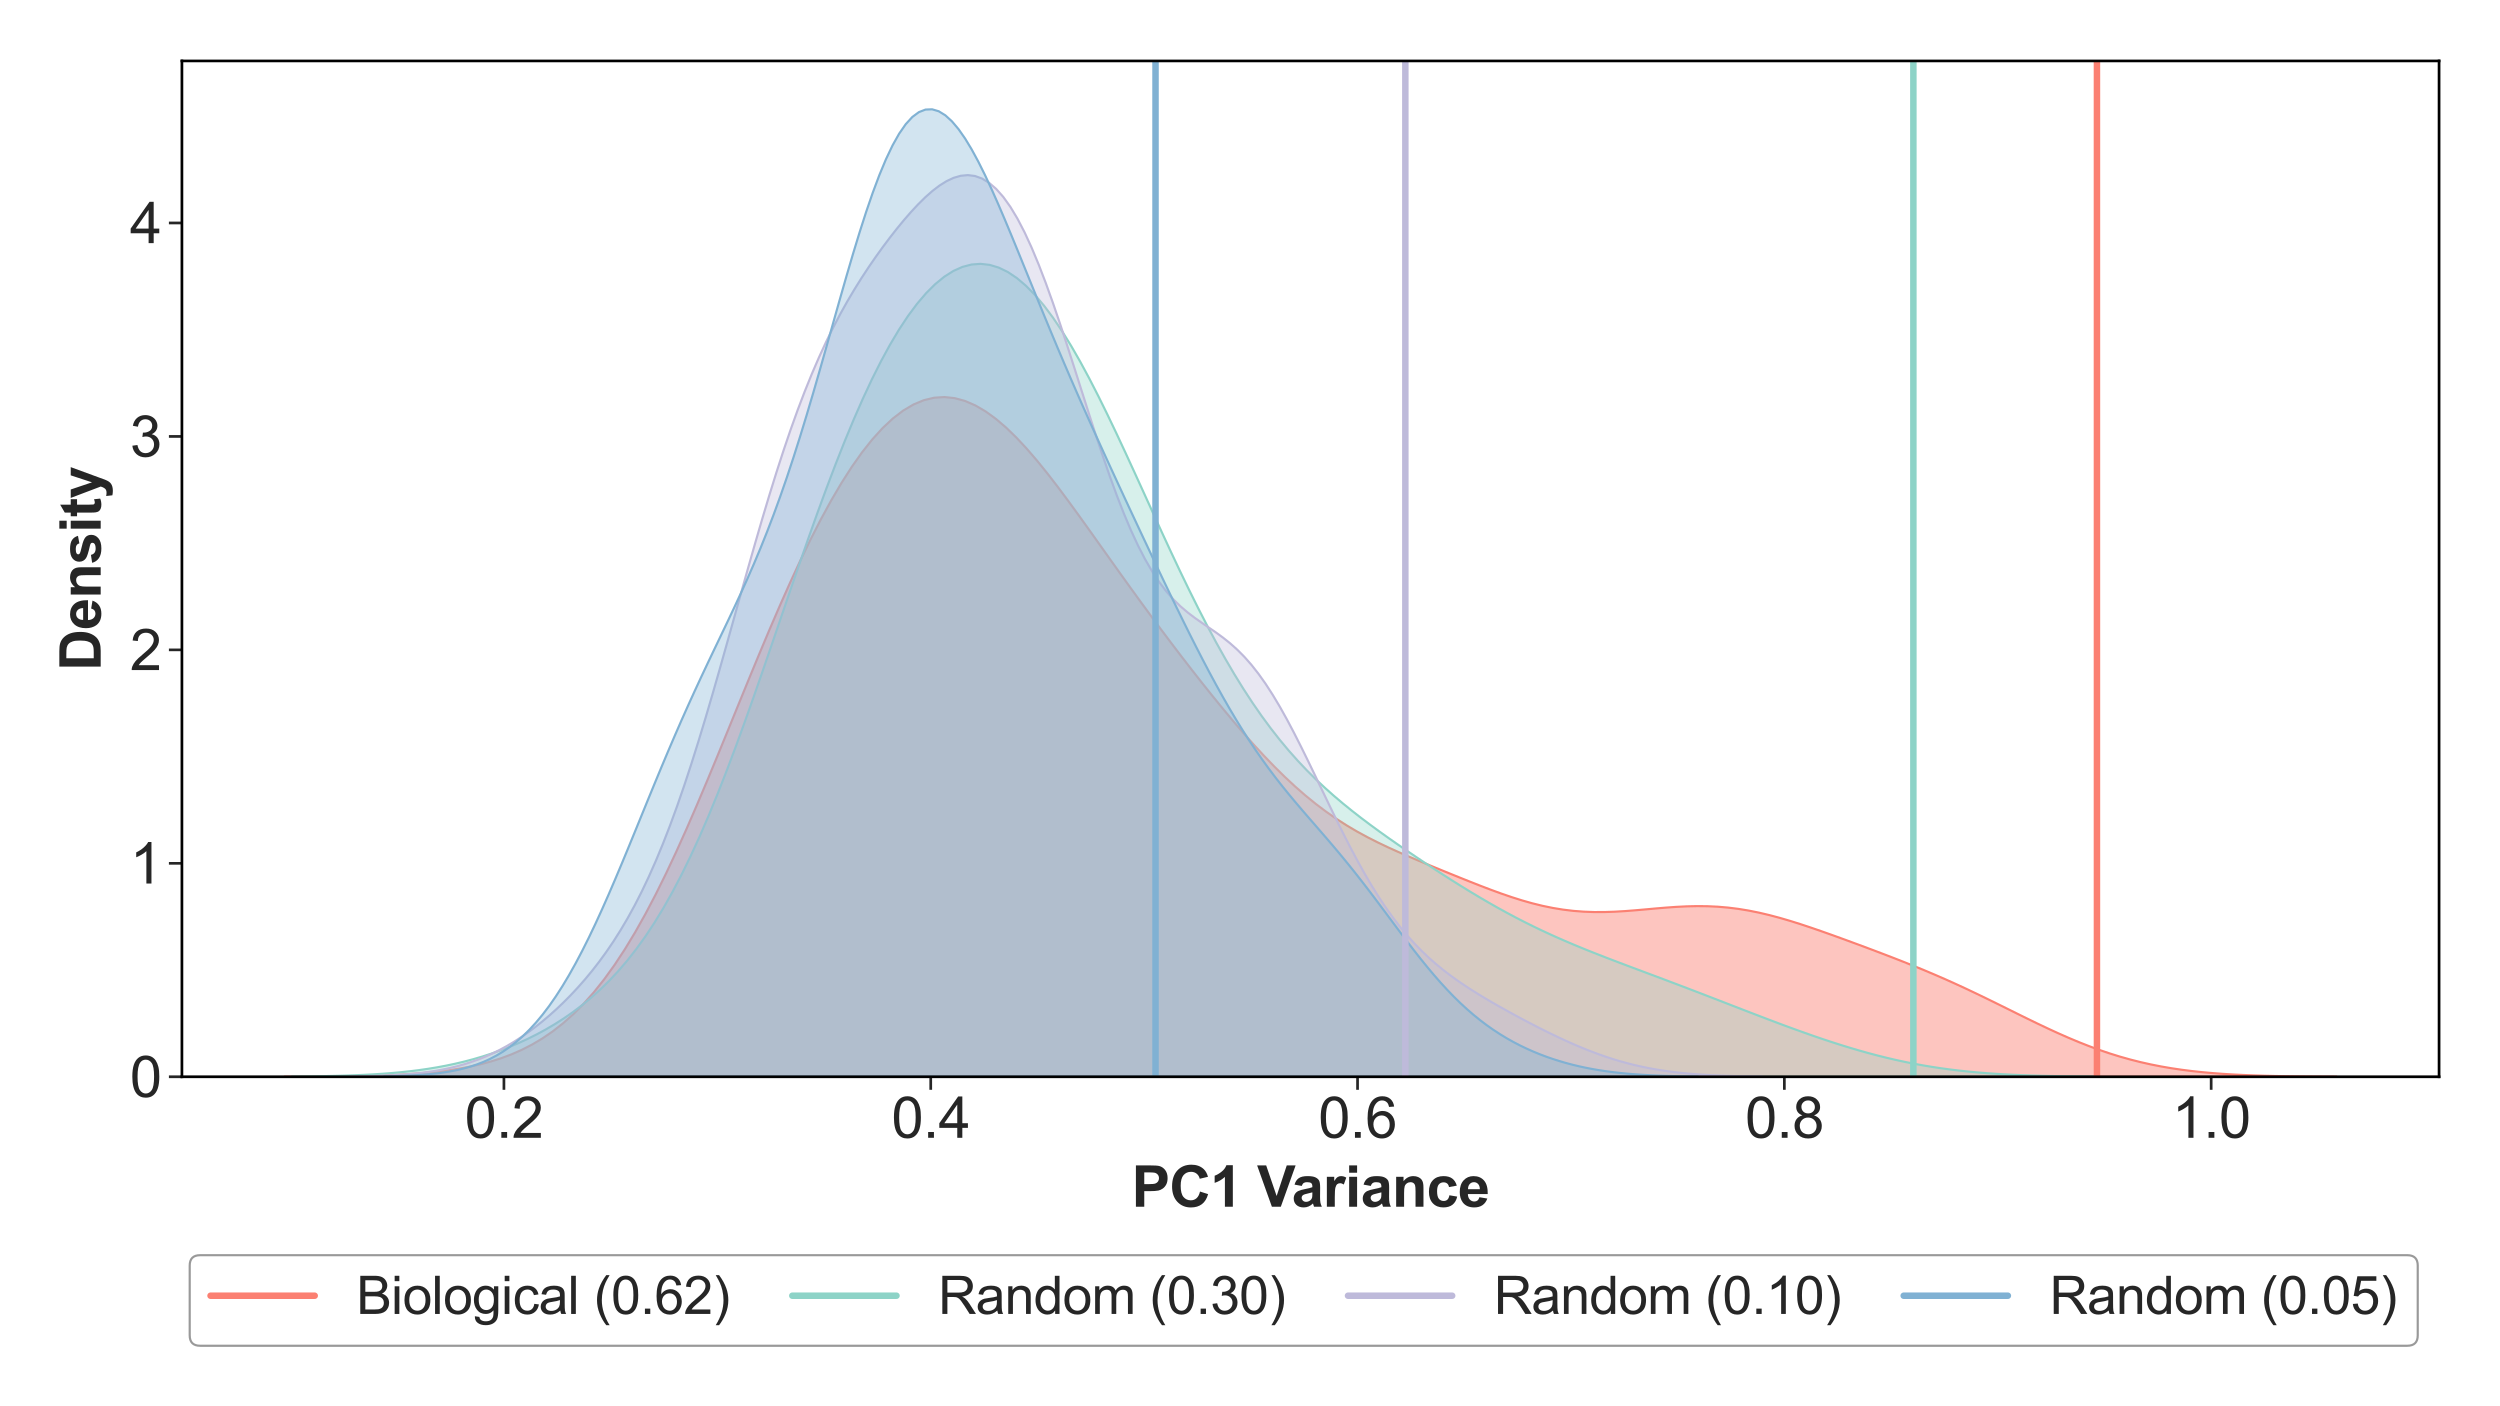 <?xml version="1.0" encoding="utf-8" standalone="no"?>
<!DOCTYPE svg PUBLIC "-//W3C//DTD SVG 1.1//EN"
  "http://www.w3.org/Graphics/SVG/1.1/DTD/svg11.dtd">
<svg xmlns:xlink="http://www.w3.org/1999/xlink" width="1152pt" height="648pt" viewBox="0 0 1152 648" xmlns="http://www.w3.org/2000/svg" version="1.1">
 <defs>
  <style type="text/css">*{stroke-linejoin: round; stroke-linecap: butt}</style>
 </defs>
 <g id="figure_1">
  <g id="patch_1">
   <path d="M 0 648 
L 1152 648 
L 1152 0 
L 0 0 
z
" style="fill: #ffffff"/>
  </g>
  <g id="axes_1">
   <g id="patch_2">
    <path d="M 83.83 496.183 
L 1123.92 496.183 
L 1123.92 28.08 
L 83.83 28.08 
z
" style="fill: #ffffff"/>
   </g>
   <g id="matplotlib.axis_1">
    <g id="xtick_1">
     <g id="line2d_1">
      <defs>
       <path id="m4cb925d57f" d="M 0 0 
L 0 6 
" style="stroke: #262626; stroke-width: 1.25"/>
      </defs>
      <g>
       <use xlink:href="#m4cb925d57f" x="232.21" y="496.183" style="fill: #262626; stroke: #262626; stroke-width: 1.25"/>
      </g>
     </g>
     <g id="text_1">
      <!-- 0.2 -->
      <g style="fill: #262626" transform="translate(214.14 524.293) scale(0.26 -0.26)">
       <defs>
        <path id="ArialMT-30" d="M 266 2259 
Q 266 3072 433 3567 
Q 600 4063 929 4331 
Q 1259 4600 1759 4600 
Q 2128 4600 2406 4451 
Q 2684 4303 2865 4023 
Q 3047 3744 3150 3342 
Q 3253 2941 3253 2259 
Q 3253 1453 3087 958 
Q 2922 463 2592 192 
Q 2263 -78 1759 -78 
Q 1097 -78 719 397 
Q 266 969 266 2259 
z
M 844 2259 
Q 844 1131 1108 757 
Q 1372 384 1759 384 
Q 2147 384 2411 759 
Q 2675 1134 2675 2259 
Q 2675 3391 2411 3762 
Q 2147 4134 1753 4134 
Q 1366 4134 1134 3806 
Q 844 3388 844 2259 
z
" transform="scale(0.016)"/>
        <path id="ArialMT-2e" d="M 581 0 
L 581 641 
L 1222 641 
L 1222 0 
L 581 0 
z
" transform="scale(0.016)"/>
        <path id="ArialMT-32" d="M 3222 541 
L 3222 0 
L 194 0 
Q 188 203 259 391 
Q 375 700 629 1000 
Q 884 1300 1366 1694 
Q 2113 2306 2375 2664 
Q 2638 3022 2638 3341 
Q 2638 3675 2398 3904 
Q 2159 4134 1775 4134 
Q 1369 4134 1125 3890 
Q 881 3647 878 3216 
L 300 3275 
Q 359 3922 746 4261 
Q 1134 4600 1788 4600 
Q 2447 4600 2831 4234 
Q 3216 3869 3216 3328 
Q 3216 3053 3103 2787 
Q 2991 2522 2730 2228 
Q 2469 1934 1863 1422 
Q 1356 997 1212 845 
Q 1069 694 975 541 
L 3222 541 
z
" transform="scale(0.016)"/>
       </defs>
       <use xlink:href="#ArialMT-30"/>
       <use xlink:href="#ArialMT-2e" x="55.615"/>
       <use xlink:href="#ArialMT-32" x="83.398"/>
      </g>
     </g>
    </g>
    <g id="xtick_2">
     <g id="line2d_2">
      <g>
       <use xlink:href="#m4cb925d57f" x="428.884" y="496.183" style="fill: #262626; stroke: #262626; stroke-width: 1.25"/>
      </g>
     </g>
     <g id="text_2">
      <!-- 0.4 -->
      <g style="fill: #262626" transform="translate(410.814 524.293) scale(0.26 -0.26)">
       <defs>
        <path id="ArialMT-34" d="M 2069 0 
L 2069 1097 
L 81 1097 
L 81 1613 
L 2172 4581 
L 2631 4581 
L 2631 1613 
L 3250 1613 
L 3250 1097 
L 2631 1097 
L 2631 0 
L 2069 0 
z
M 2069 1613 
L 2069 3678 
L 634 1613 
L 2069 1613 
z
" transform="scale(0.016)"/>
       </defs>
       <use xlink:href="#ArialMT-30"/>
       <use xlink:href="#ArialMT-2e" x="55.615"/>
       <use xlink:href="#ArialMT-34" x="83.398"/>
      </g>
     </g>
    </g>
    <g id="xtick_3">
     <g id="line2d_3">
      <g>
       <use xlink:href="#m4cb925d57f" x="625.557" y="496.183" style="fill: #262626; stroke: #262626; stroke-width: 1.25"/>
      </g>
     </g>
     <g id="text_3">
      <!-- 0.6 -->
      <g style="fill: #262626" transform="translate(607.487 524.293) scale(0.26 -0.26)">
       <defs>
        <path id="ArialMT-36" d="M 3184 3459 
L 2625 3416 
Q 2550 3747 2413 3897 
Q 2184 4138 1850 4138 
Q 1581 4138 1378 3988 
Q 1113 3794 959 3422 
Q 806 3050 800 2363 
Q 1003 2672 1297 2822 
Q 1591 2972 1913 2972 
Q 2475 2972 2870 2558 
Q 3266 2144 3266 1488 
Q 3266 1056 3080 686 
Q 2894 316 2569 119 
Q 2244 -78 1831 -78 
Q 1128 -78 684 439 
Q 241 956 241 2144 
Q 241 3472 731 4075 
Q 1159 4600 1884 4600 
Q 2425 4600 2770 4297 
Q 3116 3994 3184 3459 
z
M 888 1484 
Q 888 1194 1011 928 
Q 1134 663 1356 523 
Q 1578 384 1822 384 
Q 2178 384 2434 671 
Q 2691 959 2691 1453 
Q 2691 1928 2437 2201 
Q 2184 2475 1800 2475 
Q 1419 2475 1153 2201 
Q 888 1928 888 1484 
z
" transform="scale(0.016)"/>
       </defs>
       <use xlink:href="#ArialMT-30"/>
       <use xlink:href="#ArialMT-2e" x="55.615"/>
       <use xlink:href="#ArialMT-36" x="83.398"/>
      </g>
     </g>
    </g>
    <g id="xtick_4">
     <g id="line2d_4">
      <g>
       <use xlink:href="#m4cb925d57f" x="822.231" y="496.183" style="fill: #262626; stroke: #262626; stroke-width: 1.25"/>
      </g>
     </g>
     <g id="text_4">
      <!-- 0.8 -->
      <g style="fill: #262626" transform="translate(804.161 524.293) scale(0.26 -0.26)">
       <defs>
        <path id="ArialMT-38" d="M 1131 2484 
Q 781 2613 612 2850 
Q 444 3088 444 3419 
Q 444 3919 803 4259 
Q 1163 4600 1759 4600 
Q 2359 4600 2725 4251 
Q 3091 3903 3091 3403 
Q 3091 3084 2923 2848 
Q 2756 2613 2416 2484 
Q 2838 2347 3058 2040 
Q 3278 1734 3278 1309 
Q 3278 722 2862 322 
Q 2447 -78 1769 -78 
Q 1091 -78 675 323 
Q 259 725 259 1325 
Q 259 1772 486 2073 
Q 713 2375 1131 2484 
z
M 1019 3438 
Q 1019 3113 1228 2906 
Q 1438 2700 1772 2700 
Q 2097 2700 2305 2904 
Q 2513 3109 2513 3406 
Q 2513 3716 2298 3927 
Q 2084 4138 1766 4138 
Q 1444 4138 1231 3931 
Q 1019 3725 1019 3438 
z
M 838 1322 
Q 838 1081 952 856 
Q 1066 631 1291 507 
Q 1516 384 1775 384 
Q 2178 384 2440 643 
Q 2703 903 2703 1303 
Q 2703 1709 2433 1975 
Q 2163 2241 1756 2241 
Q 1359 2241 1098 1978 
Q 838 1716 838 1322 
z
" transform="scale(0.016)"/>
       </defs>
       <use xlink:href="#ArialMT-30"/>
       <use xlink:href="#ArialMT-2e" x="55.615"/>
       <use xlink:href="#ArialMT-38" x="83.398"/>
      </g>
     </g>
    </g>
    <g id="xtick_5">
     <g id="line2d_5">
      <g>
       <use xlink:href="#m4cb925d57f" x="1018.905" y="496.183" style="fill: #262626; stroke: #262626; stroke-width: 1.25"/>
      </g>
     </g>
     <g id="text_5">
      <!-- 1.0 -->
      <g style="fill: #262626" transform="translate(1000.835 524.293) scale(0.26 -0.26)">
       <defs>
        <path id="ArialMT-31" d="M 2384 0 
L 1822 0 
L 1822 3584 
Q 1619 3391 1289 3197 
Q 959 3003 697 2906 
L 697 3450 
Q 1169 3672 1522 3987 
Q 1875 4303 2022 4600 
L 2384 4600 
L 2384 0 
z
" transform="scale(0.016)"/>
       </defs>
       <use xlink:href="#ArialMT-31"/>
       <use xlink:href="#ArialMT-2e" x="55.615"/>
       <use xlink:href="#ArialMT-30" x="83.398"/>
      </g>
     </g>
    </g>
    <g id="text_6">
     <!-- PC1 Variance -->
     <g style="fill: #262626" transform="translate(521.49 556.071) scale(0.26 -0.26)">
      <defs>
       <path id="Arial-BoldMT-50" d="M 466 0 
L 466 4581 
L 1950 4581 
Q 2794 4581 3050 4513 
Q 3444 4409 3709 4064 
Q 3975 3719 3975 3172 
Q 3975 2750 3822 2462 
Q 3669 2175 3433 2011 
Q 3197 1847 2953 1794 
Q 2622 1728 1994 1728 
L 1391 1728 
L 1391 0 
L 466 0 
z
M 1391 3806 
L 1391 2506 
L 1897 2506 
Q 2444 2506 2628 2578 
Q 2813 2650 2917 2803 
Q 3022 2956 3022 3159 
Q 3022 3409 2875 3571 
Q 2728 3734 2503 3775 
Q 2338 3806 1838 3806 
L 1391 3806 
z
" transform="scale(0.016)"/>
       <path id="Arial-BoldMT-43" d="M 3397 1684 
L 4294 1400 
Q 4088 650 3608 286 
Q 3128 -78 2391 -78 
Q 1478 -78 890 545 
Q 303 1169 303 2250 
Q 303 3394 893 4026 
Q 1484 4659 2447 4659 
Q 3288 4659 3813 4163 
Q 4125 3869 4281 3319 
L 3366 3100 
Q 3284 3456 3026 3662 
Q 2769 3869 2400 3869 
Q 1891 3869 1573 3503 
Q 1256 3138 1256 2319 
Q 1256 1450 1568 1081 
Q 1881 713 2381 713 
Q 2750 713 3015 947 
Q 3281 1181 3397 1684 
z
" transform="scale(0.016)"/>
       <path id="Arial-BoldMT-31" d="M 2519 0 
L 1641 0 
L 1641 3309 
Q 1159 2859 506 2644 
L 506 3441 
Q 850 3553 1253 3867 
Q 1656 4181 1806 4600 
L 2519 4600 
L 2519 0 
z
" transform="scale(0.016)"/>
       <path id="Arial-BoldMT-20" transform="scale(0.016)"/>
       <path id="Arial-BoldMT-56" d="M 1634 0 
L -3 4581 
L 1000 4581 
L 2159 1191 
L 3281 4581 
L 4263 4581 
L 2622 0 
L 1634 0 
z
" transform="scale(0.016)"/>
       <path id="Arial-BoldMT-61" d="M 1116 2306 
L 319 2450 
Q 453 2931 781 3162 
Q 1109 3394 1756 3394 
Q 2344 3394 2631 3255 
Q 2919 3116 3036 2902 
Q 3153 2688 3153 2116 
L 3144 1091 
Q 3144 653 3186 445 
Q 3228 238 3344 0 
L 2475 0 
Q 2441 88 2391 259 
Q 2369 338 2359 363 
Q 2134 144 1878 34 
Q 1622 -75 1331 -75 
Q 819 -75 523 203 
Q 228 481 228 906 
Q 228 1188 362 1408 
Q 497 1628 739 1745 
Q 981 1863 1438 1950 
Q 2053 2066 2291 2166 
L 2291 2253 
Q 2291 2506 2166 2614 
Q 2041 2722 1694 2722 
Q 1459 2722 1328 2630 
Q 1197 2538 1116 2306 
z
M 2291 1594 
Q 2122 1538 1756 1459 
Q 1391 1381 1278 1306 
Q 1106 1184 1106 997 
Q 1106 813 1243 678 
Q 1381 544 1594 544 
Q 1831 544 2047 700 
Q 2206 819 2256 991 
Q 2291 1103 2291 1419 
L 2291 1594 
z
" transform="scale(0.016)"/>
       <path id="Arial-BoldMT-72" d="M 1300 0 
L 422 0 
L 422 3319 
L 1238 3319 
L 1238 2847 
Q 1447 3181 1614 3287 
Q 1781 3394 1994 3394 
Q 2294 3394 2572 3228 
L 2300 2463 
Q 2078 2606 1888 2606 
Q 1703 2606 1575 2504 
Q 1447 2403 1373 2137 
Q 1300 1872 1300 1025 
L 1300 0 
z
" transform="scale(0.016)"/>
       <path id="Arial-BoldMT-69" d="M 459 3769 
L 459 4581 
L 1338 4581 
L 1338 3769 
L 459 3769 
z
M 459 0 
L 459 3319 
L 1338 3319 
L 1338 0 
L 459 0 
z
" transform="scale(0.016)"/>
       <path id="Arial-BoldMT-6e" d="M 3478 0 
L 2600 0 
L 2600 1694 
Q 2600 2231 2544 2389 
Q 2488 2547 2361 2634 
Q 2234 2722 2056 2722 
Q 1828 2722 1647 2597 
Q 1466 2472 1398 2265 
Q 1331 2059 1331 1503 
L 1331 0 
L 453 0 
L 453 3319 
L 1269 3319 
L 1269 2831 
Q 1703 3394 2363 3394 
Q 2653 3394 2893 3289 
Q 3134 3184 3257 3021 
Q 3381 2859 3429 2653 
Q 3478 2447 3478 2063 
L 3478 0 
z
" transform="scale(0.016)"/>
       <path id="Arial-BoldMT-63" d="M 3353 2338 
L 2488 2181 
Q 2444 2441 2289 2572 
Q 2134 2703 1888 2703 
Q 1559 2703 1364 2476 
Q 1169 2250 1169 1719 
Q 1169 1128 1367 884 
Q 1566 641 1900 641 
Q 2150 641 2309 783 
Q 2469 925 2534 1272 
L 3397 1125 
Q 3263 531 2881 228 
Q 2500 -75 1859 -75 
Q 1131 -75 698 384 
Q 266 844 266 1656 
Q 266 2478 700 2936 
Q 1134 3394 1875 3394 
Q 2481 3394 2839 3133 
Q 3197 2872 3353 2338 
z
" transform="scale(0.016)"/>
       <path id="Arial-BoldMT-65" d="M 2381 1056 
L 3256 909 
Q 3088 428 2723 176 
Q 2359 -75 1813 -75 
Q 947 -75 531 491 
Q 203 944 203 1634 
Q 203 2459 634 2926 
Q 1066 3394 1725 3394 
Q 2466 3394 2894 2905 
Q 3322 2416 3303 1406 
L 1103 1406 
Q 1113 1016 1316 798 
Q 1519 581 1822 581 
Q 2028 581 2168 693 
Q 2309 806 2381 1056 
z
M 2431 1944 
Q 2422 2325 2234 2523 
Q 2047 2722 1778 2722 
Q 1491 2722 1303 2513 
Q 1116 2303 1119 1944 
L 2431 1944 
z
" transform="scale(0.016)"/>
      </defs>
      <use xlink:href="#Arial-BoldMT-50"/>
      <use xlink:href="#Arial-BoldMT-43" x="66.699"/>
      <use xlink:href="#Arial-BoldMT-31" x="138.916"/>
      <use xlink:href="#Arial-BoldMT-20" x="194.531"/>
      <use xlink:href="#Arial-BoldMT-56" x="222.314"/>
      <use xlink:href="#Arial-BoldMT-61" x="283.514"/>
      <use xlink:href="#Arial-BoldMT-72" x="339.129"/>
      <use xlink:href="#Arial-BoldMT-69" x="378.045"/>
      <use xlink:href="#Arial-BoldMT-61" x="405.828"/>
      <use xlink:href="#Arial-BoldMT-6e" x="461.443"/>
      <use xlink:href="#Arial-BoldMT-63" x="522.527"/>
      <use xlink:href="#Arial-BoldMT-65" x="578.143"/>
     </g>
    </g>
   </g>
   <g id="matplotlib.axis_2">
    <g id="ytick_1">
     <g id="line2d_6">
      <defs>
       <path id="m35786f53ac" d="M 0 0 
L -6 0 
" style="stroke: #262626; stroke-width: 1.25"/>
      </defs>
      <g>
       <use xlink:href="#m35786f53ac" x="83.83" y="496.183" style="fill: #262626; stroke: #262626; stroke-width: 1.25"/>
      </g>
     </g>
     <g id="text_7">
      <!-- 0 -->
      <g style="fill: #262626" transform="translate(59.872 505.488) scale(0.26 -0.26)">
       <use xlink:href="#ArialMT-30"/>
      </g>
     </g>
    </g>
    <g id="ytick_2">
     <g id="line2d_7">
      <g>
       <use xlink:href="#m35786f53ac" x="83.83" y="397.823" style="fill: #262626; stroke: #262626; stroke-width: 1.25"/>
      </g>
     </g>
     <g id="text_8">
      <!-- 1 -->
      <g style="fill: #262626" transform="translate(59.872 407.128) scale(0.26 -0.26)">
       <use xlink:href="#ArialMT-31"/>
      </g>
     </g>
    </g>
    <g id="ytick_3">
     <g id="line2d_8">
      <g>
       <use xlink:href="#m35786f53ac" x="83.83" y="299.463" style="fill: #262626; stroke: #262626; stroke-width: 1.25"/>
      </g>
     </g>
     <g id="text_9">
      <!-- 2 -->
      <g style="fill: #262626" transform="translate(59.872 308.768) scale(0.26 -0.26)">
       <use xlink:href="#ArialMT-32"/>
      </g>
     </g>
    </g>
    <g id="ytick_4">
     <g id="line2d_9">
      <g>
       <use xlink:href="#m35786f53ac" x="83.83" y="201.104" style="fill: #262626; stroke: #262626; stroke-width: 1.25"/>
      </g>
     </g>
     <g id="text_10">
      <!-- 3 -->
      <g style="fill: #262626" transform="translate(59.872 210.409) scale(0.26 -0.26)">
       <defs>
        <path id="ArialMT-33" d="M 269 1209 
L 831 1284 
Q 928 806 1161 595 
Q 1394 384 1728 384 
Q 2125 384 2398 659 
Q 2672 934 2672 1341 
Q 2672 1728 2419 1979 
Q 2166 2231 1775 2231 
Q 1616 2231 1378 2169 
L 1441 2663 
Q 1497 2656 1531 2656 
Q 1891 2656 2178 2843 
Q 2466 3031 2466 3422 
Q 2466 3731 2256 3934 
Q 2047 4138 1716 4138 
Q 1388 4138 1169 3931 
Q 950 3725 888 3313 
L 325 3413 
Q 428 3978 793 4289 
Q 1159 4600 1703 4600 
Q 2078 4600 2393 4439 
Q 2709 4278 2876 4000 
Q 3044 3722 3044 3409 
Q 3044 3113 2884 2869 
Q 2725 2625 2413 2481 
Q 2819 2388 3044 2092 
Q 3269 1797 3269 1353 
Q 3269 753 2831 336 
Q 2394 -81 1725 -81 
Q 1122 -81 723 278 
Q 325 638 269 1209 
z
" transform="scale(0.016)"/>
       </defs>
       <use xlink:href="#ArialMT-33"/>
      </g>
     </g>
    </g>
    <g id="ytick_5">
     <g id="line2d_10">
      <g>
       <use xlink:href="#m35786f53ac" x="83.83" y="102.744" style="fill: #262626; stroke: #262626; stroke-width: 1.25"/>
      </g>
     </g>
     <g id="text_11">
      <!-- 4 -->
      <g style="fill: #262626" transform="translate(59.872 112.049) scale(0.26 -0.26)">
       <use xlink:href="#ArialMT-34"/>
      </g>
     </g>
    </g>
    <g id="text_12">
     <!-- Density -->
     <g style="fill: #262626" transform="translate(46.399 309.088) rotate(-90) scale(0.26 -0.26)">
      <defs>
       <path id="Arial-BoldMT-44" d="M 463 4581 
L 2153 4581 
Q 2725 4581 3025 4494 
Q 3428 4375 3715 4072 
Q 4003 3769 4153 3330 
Q 4303 2891 4303 2247 
Q 4303 1681 4163 1272 
Q 3991 772 3672 463 
Q 3431 228 3022 97 
Q 2716 0 2203 0 
L 463 0 
L 463 4581 
z
M 1388 3806 
L 1388 772 
L 2078 772 
Q 2466 772 2638 816 
Q 2863 872 3011 1006 
Q 3159 1141 3253 1448 
Q 3347 1756 3347 2288 
Q 3347 2819 3253 3103 
Q 3159 3388 2990 3547 
Q 2822 3706 2563 3763 
Q 2369 3806 1803 3806 
L 1388 3806 
z
" transform="scale(0.016)"/>
       <path id="Arial-BoldMT-73" d="M 150 947 
L 1031 1081 
Q 1088 825 1259 692 
Q 1431 559 1741 559 
Q 2081 559 2253 684 
Q 2369 772 2369 919 
Q 2369 1019 2306 1084 
Q 2241 1147 2013 1200 
Q 950 1434 666 1628 
Q 272 1897 272 2375 
Q 272 2806 612 3100 
Q 953 3394 1669 3394 
Q 2350 3394 2681 3172 
Q 3013 2950 3138 2516 
L 2309 2363 
Q 2256 2556 2107 2659 
Q 1959 2763 1684 2763 
Q 1338 2763 1188 2666 
Q 1088 2597 1088 2488 
Q 1088 2394 1175 2328 
Q 1294 2241 1995 2081 
Q 2697 1922 2975 1691 
Q 3250 1456 3250 1038 
Q 3250 581 2869 253 
Q 2488 -75 1741 -75 
Q 1063 -75 667 200 
Q 272 475 150 947 
z
" transform="scale(0.016)"/>
       <path id="Arial-BoldMT-74" d="M 1981 3319 
L 1981 2619 
L 1381 2619 
L 1381 1281 
Q 1381 875 1398 808 
Q 1416 741 1477 697 
Q 1538 653 1625 653 
Q 1747 653 1978 738 
L 2053 56 
Q 1747 -75 1359 -75 
Q 1122 -75 931 4 
Q 741 84 652 211 
Q 563 338 528 553 
Q 500 706 500 1172 
L 500 2619 
L 97 2619 
L 97 3319 
L 500 3319 
L 500 3978 
L 1381 4491 
L 1381 3319 
L 1981 3319 
z
" transform="scale(0.016)"/>
       <path id="Arial-BoldMT-79" d="M 44 3319 
L 978 3319 
L 1772 963 
L 2547 3319 
L 3456 3319 
L 2284 125 
L 2075 -453 
Q 1959 -744 1854 -897 
Q 1750 -1050 1614 -1145 
Q 1478 -1241 1279 -1294 
Q 1081 -1347 831 -1347 
Q 578 -1347 334 -1294 
L 256 -606 
Q 463 -647 628 -647 
Q 934 -647 1081 -467 
Q 1228 -288 1306 -9 
L 44 3319 
z
" transform="scale(0.016)"/>
      </defs>
      <use xlink:href="#Arial-BoldMT-44"/>
      <use xlink:href="#Arial-BoldMT-65" x="72.217"/>
      <use xlink:href="#Arial-BoldMT-6e" x="127.832"/>
      <use xlink:href="#Arial-BoldMT-73" x="188.916"/>
      <use xlink:href="#Arial-BoldMT-69" x="244.531"/>
      <use xlink:href="#Arial-BoldMT-74" x="272.314"/>
      <use xlink:href="#Arial-BoldMT-79" x="305.615"/>
     </g>
    </g>
   </g>
   <g id="PolyCollection_1">
    <defs>
     <path id="m2a7d0966b0" d="M 131.107 -151.854 
L 131.107 -151.817 
L 135.858 -151.817 
L 140.61 -151.817 
L 145.361 -151.817 
L 150.113 -151.817 
L 154.864 -151.817 
L 159.615 -151.817 
L 164.367 -151.817 
L 169.118 -151.817 
L 173.87 -151.817 
L 178.621 -151.817 
L 183.373 -151.817 
L 188.124 -151.817 
L 192.876 -151.817 
L 197.627 -151.817 
L 202.378 -151.817 
L 207.13 -151.817 
L 211.881 -151.817 
L 216.633 -151.817 
L 221.384 -151.817 
L 226.136 -151.817 
L 230.887 -151.817 
L 235.638 -151.817 
L 240.39 -151.817 
L 245.141 -151.817 
L 249.893 -151.817 
L 254.644 -151.817 
L 259.396 -151.817 
L 264.147 -151.817 
L 268.899 -151.817 
L 273.65 -151.817 
L 278.401 -151.817 
L 283.153 -151.817 
L 287.904 -151.817 
L 292.656 -151.817 
L 297.407 -151.817 
L 302.159 -151.817 
L 306.91 -151.817 
L 311.662 -151.817 
L 316.413 -151.817 
L 321.164 -151.817 
L 325.916 -151.817 
L 330.667 -151.817 
L 335.419 -151.817 
L 340.17 -151.817 
L 344.922 -151.817 
L 349.673 -151.817 
L 354.424 -151.817 
L 359.176 -151.817 
L 363.927 -151.817 
L 368.679 -151.817 
L 373.43 -151.817 
L 378.182 -151.817 
L 382.933 -151.817 
L 387.685 -151.817 
L 392.436 -151.817 
L 397.187 -151.817 
L 401.939 -151.817 
L 406.69 -151.817 
L 411.442 -151.817 
L 416.193 -151.817 
L 420.945 -151.817 
L 425.696 -151.817 
L 430.447 -151.817 
L 435.199 -151.817 
L 439.95 -151.817 
L 444.702 -151.817 
L 449.453 -151.817 
L 454.205 -151.817 
L 458.956 -151.817 
L 463.708 -151.817 
L 468.459 -151.817 
L 473.21 -151.817 
L 477.962 -151.817 
L 482.713 -151.817 
L 487.465 -151.817 
L 492.216 -151.817 
L 496.968 -151.817 
L 501.719 -151.817 
L 506.471 -151.817 
L 511.222 -151.817 
L 515.973 -151.817 
L 520.725 -151.817 
L 525.476 -151.817 
L 530.228 -151.817 
L 534.979 -151.817 
L 539.731 -151.817 
L 544.482 -151.817 
L 549.233 -151.817 
L 553.985 -151.817 
L 558.736 -151.817 
L 563.488 -151.817 
L 568.239 -151.817 
L 572.991 -151.817 
L 577.742 -151.817 
L 582.494 -151.817 
L 587.245 -151.817 
L 591.996 -151.817 
L 596.748 -151.817 
L 601.499 -151.817 
L 606.251 -151.817 
L 611.002 -151.817 
L 615.754 -151.817 
L 620.505 -151.817 
L 625.256 -151.817 
L 630.008 -151.817 
L 634.759 -151.817 
L 639.511 -151.817 
L 644.262 -151.817 
L 649.014 -151.817 
L 653.765 -151.817 
L 658.517 -151.817 
L 663.268 -151.817 
L 668.019 -151.817 
L 672.771 -151.817 
L 677.522 -151.817 
L 682.274 -151.817 
L 687.025 -151.817 
L 691.777 -151.817 
L 696.528 -151.817 
L 701.279 -151.817 
L 706.031 -151.817 
L 710.782 -151.817 
L 715.534 -151.817 
L 720.285 -151.817 
L 725.037 -151.817 
L 729.788 -151.817 
L 734.54 -151.817 
L 739.291 -151.817 
L 744.042 -151.817 
L 748.794 -151.817 
L 753.545 -151.817 
L 758.297 -151.817 
L 763.048 -151.817 
L 767.8 -151.817 
L 772.551 -151.817 
L 777.303 -151.817 
L 782.054 -151.817 
L 786.805 -151.817 
L 791.557 -151.817 
L 796.308 -151.817 
L 801.06 -151.817 
L 805.811 -151.817 
L 810.563 -151.817 
L 815.314 -151.817 
L 820.065 -151.817 
L 824.817 -151.817 
L 829.568 -151.817 
L 834.32 -151.817 
L 839.071 -151.817 
L 843.823 -151.817 
L 848.574 -151.817 
L 853.326 -151.817 
L 858.077 -151.817 
L 862.828 -151.817 
L 867.58 -151.817 
L 872.331 -151.817 
L 877.083 -151.817 
L 881.834 -151.817 
L 886.586 -151.817 
L 891.337 -151.817 
L 896.088 -151.817 
L 900.84 -151.817 
L 905.591 -151.817 
L 910.343 -151.817 
L 915.094 -151.817 
L 919.846 -151.817 
L 924.597 -151.817 
L 929.349 -151.817 
L 934.1 -151.817 
L 938.851 -151.817 
L 943.603 -151.817 
L 948.354 -151.817 
L 953.106 -151.817 
L 957.857 -151.817 
L 962.609 -151.817 
L 967.36 -151.817 
L 972.112 -151.817 
L 976.863 -151.817 
L 981.614 -151.817 
L 986.366 -151.817 
L 991.117 -151.817 
L 995.869 -151.817 
L 1000.62 -151.817 
L 1005.372 -151.817 
L 1010.123 -151.817 
L 1014.874 -151.817 
L 1019.626 -151.817 
L 1024.377 -151.817 
L 1029.129 -151.817 
L 1033.88 -151.817 
L 1038.632 -151.817 
L 1043.383 -151.817 
L 1048.135 -151.817 
L 1052.886 -151.817 
L 1057.637 -151.817 
L 1062.389 -151.817 
L 1067.14 -151.817 
L 1071.892 -151.817 
L 1076.643 -151.817 
L 1076.643 -151.873 
L 1076.643 -151.873 
L 1071.892 -151.895 
L 1067.14 -151.926 
L 1062.389 -151.966 
L 1057.637 -152.02 
L 1052.886 -152.091 
L 1048.135 -152.182 
L 1043.383 -152.3 
L 1038.632 -152.45 
L 1033.88 -152.638 
L 1029.129 -152.872 
L 1024.377 -153.161 
L 1019.626 -153.513 
L 1014.874 -153.938 
L 1010.123 -154.446 
L 1005.372 -155.047 
L 1000.62 -155.751 
L 995.869 -156.568 
L 991.117 -157.505 
L 986.366 -158.571 
L 981.614 -159.771 
L 976.863 -161.109 
L 972.112 -162.586 
L 967.36 -164.201 
L 962.609 -165.949 
L 957.857 -167.824 
L 953.106 -169.815 
L 948.354 -171.91 
L 943.603 -174.094 
L 938.851 -176.348 
L 934.1 -178.656 
L 929.349 -180.996 
L 924.597 -183.351 
L 919.846 -185.701 
L 915.094 -188.03 
L 910.343 -190.323 
L 905.591 -192.569 
L 900.84 -194.758 
L 896.088 -196.887 
L 891.337 -198.953 
L 886.586 -200.959 
L 881.834 -202.908 
L 877.083 -204.809 
L 872.331 -206.668 
L 867.58 -208.493 
L 862.828 -210.292 
L 858.077 -212.07 
L 853.326 -213.83 
L 848.574 -215.57 
L 843.823 -217.286 
L 839.071 -218.969 
L 834.32 -220.605 
L 829.568 -222.179 
L 824.817 -223.67 
L 820.065 -225.059 
L 815.314 -226.323 
L 810.563 -227.443 
L 805.811 -228.401 
L 801.06 -229.181 
L 796.308 -229.777 
L 791.557 -230.185 
L 786.805 -230.408 
L 782.054 -230.459 
L 777.303 -230.354 
L 772.551 -230.119 
L 767.8 -229.783 
L 763.048 -229.381 
L 758.297 -228.951 
L 753.545 -228.533 
L 748.794 -228.165 
L 744.042 -227.886 
L 739.291 -227.729 
L 734.54 -227.725 
L 729.788 -227.899 
L 725.037 -228.266 
L 720.285 -228.837 
L 715.534 -229.616 
L 710.782 -230.597 
L 706.031 -231.77 
L 701.279 -233.117 
L 696.528 -234.618 
L 691.777 -236.249 
L 687.025 -237.982 
L 682.274 -239.794 
L 677.522 -241.662 
L 672.771 -243.565 
L 668.019 -245.49 
L 663.268 -247.43 
L 658.517 -249.384 
L 653.765 -251.36 
L 649.014 -253.372 
L 644.262 -255.441 
L 639.511 -257.595 
L 634.759 -259.862 
L 630.008 -262.277 
L 625.256 -264.871 
L 620.505 -267.677 
L 615.754 -270.72 
L 611.002 -274.023 
L 606.251 -277.602 
L 601.499 -281.465 
L 596.748 -285.612 
L 591.996 -290.038 
L 587.245 -294.728 
L 582.494 -299.665 
L 577.742 -304.828 
L 572.991 -310.192 
L 568.239 -315.733 
L 563.488 -321.428 
L 558.736 -327.257 
L 553.985 -333.204 
L 549.233 -339.255 
L 544.482 -345.401 
L 539.731 -351.637 
L 534.979 -357.959 
L 530.228 -364.364 
L 525.476 -370.849 
L 520.725 -377.406 
L 515.973 -384.026 
L 511.222 -390.691 
L 506.471 -397.376 
L 501.719 -404.051 
L 496.968 -410.675 
L 492.216 -417.201 
L 487.465 -423.574 
L 482.713 -429.731 
L 477.962 -435.608 
L 473.21 -441.136 
L 468.459 -446.245 
L 463.708 -450.866 
L 458.956 -454.933 
L 454.205 -458.385 
L 449.453 -461.165 
L 444.702 -463.226 
L 439.95 -464.525 
L 435.199 -465.032 
L 430.447 -464.723 
L 425.696 -463.584 
L 420.945 -461.608 
L 416.193 -458.797 
L 411.442 -455.161 
L 406.69 -450.715 
L 401.939 -445.481 
L 397.187 -439.483 
L 392.436 -432.754 
L 387.685 -425.326 
L 382.933 -417.238 
L 378.182 -408.531 
L 373.43 -399.251 
L 368.679 -389.448 
L 363.927 -379.176 
L 359.176 -368.496 
L 354.424 -357.471 
L 349.673 -346.172 
L 344.922 -334.674 
L 340.17 -323.058 
L 335.419 -311.407 
L 330.667 -299.806 
L 325.916 -288.342 
L 321.164 -277.099 
L 316.413 -266.159 
L 311.662 -255.598 
L 306.91 -245.483 
L 302.159 -235.875 
L 297.407 -226.821 
L 292.656 -218.359 
L 287.904 -210.515 
L 283.153 -203.3 
L 278.401 -196.718 
L 273.65 -190.759 
L 268.899 -185.406 
L 264.147 -180.633 
L 259.396 -176.406 
L 254.644 -172.691 
L 249.893 -169.445 
L 245.141 -166.629 
L 240.39 -164.201 
L 235.638 -162.119 
L 230.887 -160.344 
L 226.136 -158.839 
L 221.384 -157.57 
L 216.633 -156.505 
L 211.881 -155.617 
L 207.13 -154.88 
L 202.378 -154.271 
L 197.627 -153.772 
L 192.876 -153.364 
L 188.124 -153.033 
L 183.373 -152.767 
L 178.621 -152.553 
L 173.87 -152.384 
L 169.118 -152.25 
L 164.367 -152.145 
L 159.615 -152.063 
L 154.864 -152 
L 150.113 -151.952 
L 145.361 -151.916 
L 140.61 -151.889 
L 135.858 -151.869 
L 131.107 -151.854 
z
" style="stroke: #fb8072"/>
    </defs>
    <g clip-path="url(#p22f4994d9c)">
     <use xlink:href="#m2a7d0966b0" x="0" y="648" style="fill: #fb8072; fill-opacity: 0.45; stroke: #fb8072"/>
    </g>
   </g>
   <g id="PolyCollection_2">
    <defs>
     <path id="m4bf8f11469" d="M 134.534 -151.932 
L 134.534 -151.817 
L 138.709 -151.817 
L 142.885 -151.817 
L 147.06 -151.817 
L 151.235 -151.817 
L 155.41 -151.817 
L 159.586 -151.817 
L 163.761 -151.817 
L 167.936 -151.817 
L 172.111 -151.817 
L 176.287 -151.817 
L 180.462 -151.817 
L 184.637 -151.817 
L 188.813 -151.817 
L 192.988 -151.817 
L 197.163 -151.817 
L 201.338 -151.817 
L 205.514 -151.817 
L 209.689 -151.817 
L 213.864 -151.817 
L 218.039 -151.817 
L 222.215 -151.817 
L 226.39 -151.817 
L 230.565 -151.817 
L 234.74 -151.817 
L 238.916 -151.817 
L 243.091 -151.817 
L 247.266 -151.817 
L 251.442 -151.817 
L 255.617 -151.817 
L 259.792 -151.817 
L 263.967 -151.817 
L 268.143 -151.817 
L 272.318 -151.817 
L 276.493 -151.817 
L 280.668 -151.817 
L 284.844 -151.817 
L 289.019 -151.817 
L 293.194 -151.817 
L 297.369 -151.817 
L 301.545 -151.817 
L 305.72 -151.817 
L 309.895 -151.817 
L 314.071 -151.817 
L 318.246 -151.817 
L 322.421 -151.817 
L 326.596 -151.817 
L 330.772 -151.817 
L 334.947 -151.817 
L 339.122 -151.817 
L 343.297 -151.817 
L 347.473 -151.817 
L 351.648 -151.817 
L 355.823 -151.817 
L 359.998 -151.817 
L 364.174 -151.817 
L 368.349 -151.817 
L 372.524 -151.817 
L 376.7 -151.817 
L 380.875 -151.817 
L 385.05 -151.817 
L 389.225 -151.817 
L 393.401 -151.817 
L 397.576 -151.817 
L 401.751 -151.817 
L 405.926 -151.817 
L 410.102 -151.817 
L 414.277 -151.817 
L 418.452 -151.817 
L 422.628 -151.817 
L 426.803 -151.817 
L 430.978 -151.817 
L 435.153 -151.817 
L 439.329 -151.817 
L 443.504 -151.817 
L 447.679 -151.817 
L 451.854 -151.817 
L 456.03 -151.817 
L 460.205 -151.817 
L 464.38 -151.817 
L 468.555 -151.817 
L 472.731 -151.817 
L 476.906 -151.817 
L 481.081 -151.817 
L 485.257 -151.817 
L 489.432 -151.817 
L 493.607 -151.817 
L 497.782 -151.817 
L 501.958 -151.817 
L 506.133 -151.817 
L 510.308 -151.817 
L 514.483 -151.817 
L 518.659 -151.817 
L 522.834 -151.817 
L 527.009 -151.817 
L 531.184 -151.817 
L 535.36 -151.817 
L 539.535 -151.817 
L 543.71 -151.817 
L 547.886 -151.817 
L 552.061 -151.817 
L 556.236 -151.817 
L 560.411 -151.817 
L 564.587 -151.817 
L 568.762 -151.817 
L 572.937 -151.817 
L 577.112 -151.817 
L 581.288 -151.817 
L 585.463 -151.817 
L 589.638 -151.817 
L 593.813 -151.817 
L 597.989 -151.817 
L 602.164 -151.817 
L 606.339 -151.817 
L 610.515 -151.817 
L 614.69 -151.817 
L 618.865 -151.817 
L 623.04 -151.817 
L 627.216 -151.817 
L 631.391 -151.817 
L 635.566 -151.817 
L 639.741 -151.817 
L 643.917 -151.817 
L 648.092 -151.817 
L 652.267 -151.817 
L 656.442 -151.817 
L 660.618 -151.817 
L 664.793 -151.817 
L 668.968 -151.817 
L 673.144 -151.817 
L 677.319 -151.817 
L 681.494 -151.817 
L 685.669 -151.817 
L 689.845 -151.817 
L 694.02 -151.817 
L 698.195 -151.817 
L 702.37 -151.817 
L 706.546 -151.817 
L 710.721 -151.817 
L 714.896 -151.817 
L 719.071 -151.817 
L 723.247 -151.817 
L 727.422 -151.817 
L 731.597 -151.817 
L 735.773 -151.817 
L 739.948 -151.817 
L 744.123 -151.817 
L 748.298 -151.817 
L 752.474 -151.817 
L 756.649 -151.817 
L 760.824 -151.817 
L 764.999 -151.817 
L 769.175 -151.817 
L 773.35 -151.817 
L 777.525 -151.817 
L 781.7 -151.817 
L 785.876 -151.817 
L 790.051 -151.817 
L 794.226 -151.817 
L 798.402 -151.817 
L 802.577 -151.817 
L 806.752 -151.817 
L 810.927 -151.817 
L 815.103 -151.817 
L 819.278 -151.817 
L 823.453 -151.817 
L 827.628 -151.817 
L 831.804 -151.817 
L 835.979 -151.817 
L 840.154 -151.817 
L 844.329 -151.817 
L 848.505 -151.817 
L 852.68 -151.817 
L 856.855 -151.817 
L 861.031 -151.817 
L 865.206 -151.817 
L 869.381 -151.817 
L 873.556 -151.817 
L 877.732 -151.817 
L 881.907 -151.817 
L 886.082 -151.817 
L 890.257 -151.817 
L 894.433 -151.817 
L 898.608 -151.817 
L 902.783 -151.817 
L 906.958 -151.817 
L 911.134 -151.817 
L 915.309 -151.817 
L 919.484 -151.817 
L 923.66 -151.817 
L 927.835 -151.817 
L 932.01 -151.817 
L 936.185 -151.817 
L 940.361 -151.817 
L 944.536 -151.817 
L 948.711 -151.817 
L 952.886 -151.817 
L 957.062 -151.817 
L 961.237 -151.817 
L 965.412 -151.817 
L 965.412 -151.917 
L 965.412 -151.917 
L 961.237 -151.949 
L 957.062 -151.991 
L 952.886 -152.043 
L 948.711 -152.108 
L 944.536 -152.189 
L 940.361 -152.29 
L 936.185 -152.412 
L 932.01 -152.561 
L 927.835 -152.739 
L 923.66 -152.951 
L 919.484 -153.202 
L 915.309 -153.495 
L 911.134 -153.835 
L 906.958 -154.226 
L 902.783 -154.673 
L 898.608 -155.178 
L 894.433 -155.746 
L 890.257 -156.379 
L 886.082 -157.078 
L 881.907 -157.846 
L 877.732 -158.684 
L 873.556 -159.59 
L 869.381 -160.565 
L 865.206 -161.606 
L 861.031 -162.713 
L 856.855 -163.881 
L 852.68 -165.108 
L 848.505 -166.391 
L 844.329 -167.724 
L 840.154 -169.105 
L 835.979 -170.529 
L 831.804 -171.992 
L 827.628 -173.489 
L 823.453 -175.016 
L 819.278 -176.568 
L 815.103 -178.141 
L 810.927 -179.731 
L 806.752 -181.334 
L 802.577 -182.945 
L 798.402 -184.561 
L 794.226 -186.179 
L 790.051 -187.795 
L 785.876 -189.406 
L 781.7 -191.01 
L 777.525 -192.607 
L 773.35 -194.194 
L 769.175 -195.772 
L 764.999 -197.343 
L 760.824 -198.907 
L 756.649 -200.469 
L 752.474 -202.033 
L 748.298 -203.603 
L 744.123 -205.184 
L 739.948 -206.785 
L 735.773 -208.411 
L 731.597 -210.071 
L 727.422 -211.771 
L 723.247 -213.518 
L 719.071 -215.321 
L 714.896 -217.185 
L 710.721 -219.116 
L 706.546 -221.117 
L 702.37 -223.193 
L 698.195 -225.344 
L 694.02 -227.572 
L 689.845 -229.874 
L 685.669 -232.249 
L 681.494 -234.692 
L 677.319 -237.199 
L 673.144 -239.764 
L 668.968 -242.382 
L 664.793 -245.047 
L 660.618 -247.756 
L 656.442 -250.504 
L 652.267 -253.291 
L 648.092 -256.118 
L 643.917 -258.988 
L 639.741 -261.908 
L 635.566 -264.888 
L 631.391 -267.942 
L 627.216 -271.084 
L 623.04 -274.336 
L 618.865 -277.717 
L 614.69 -281.254 
L 610.515 -284.97 
L 606.339 -288.893 
L 602.164 -293.048 
L 597.989 -297.464 
L 593.813 -302.163 
L 589.638 -307.169 
L 585.463 -312.502 
L 581.288 -318.178 
L 577.112 -324.209 
L 572.937 -330.603 
L 568.762 -337.362 
L 564.587 -344.481 
L 560.411 -351.95 
L 556.236 -359.754 
L 552.061 -367.87 
L 547.886 -376.268 
L 543.71 -384.912 
L 539.535 -393.762 
L 535.36 -402.769 
L 531.184 -411.883 
L 527.009 -421.047 
L 522.834 -430.199 
L 518.659 -439.279 
L 514.483 -448.221 
L 510.308 -456.959 
L 506.133 -465.428 
L 501.958 -473.564 
L 497.782 -481.303 
L 493.607 -488.585 
L 489.432 -495.355 
L 485.257 -501.56 
L 481.081 -507.153 
L 476.906 -512.093 
L 472.731 -516.343 
L 468.555 -519.874 
L 464.38 -522.663 
L 460.205 -524.69 
L 456.03 -525.944 
L 451.854 -526.417 
L 447.679 -526.107 
L 443.504 -525.014 
L 439.329 -523.144 
L 435.153 -520.503 
L 430.978 -517.101 
L 426.803 -512.95 
L 422.628 -508.062 
L 418.452 -502.452 
L 414.277 -496.135 
L 410.102 -489.13 
L 405.926 -481.458 
L 401.751 -473.144 
L 397.576 -464.214 
L 393.401 -454.704 
L 389.225 -444.651 
L 385.05 -434.102 
L 380.875 -423.107 
L 376.7 -411.727 
L 372.524 -400.026 
L 368.349 -388.076 
L 364.174 -375.954 
L 359.998 -363.739 
L 355.823 -351.514 
L 351.648 -339.363 
L 347.473 -327.367 
L 343.297 -315.605 
L 339.122 -304.151 
L 334.947 -293.071 
L 330.772 -282.423 
L 326.596 -272.257 
L 322.421 -262.61 
L 318.246 -253.51 
L 314.071 -244.974 
L 309.895 -237.008 
L 305.72 -229.608 
L 301.545 -222.764 
L 297.369 -216.454 
L 293.194 -210.655 
L 289.019 -205.335 
L 284.844 -200.462 
L 280.668 -196.002 
L 276.493 -191.918 
L 272.318 -188.179 
L 268.143 -184.75 
L 263.967 -181.603 
L 259.792 -178.71 
L 255.617 -176.047 
L 251.442 -173.595 
L 247.266 -171.335 
L 243.091 -169.252 
L 238.916 -167.334 
L 234.74 -165.571 
L 230.565 -163.954 
L 226.39 -162.476 
L 222.215 -161.13 
L 218.039 -159.91 
L 213.864 -158.809 
L 209.689 -157.822 
L 205.514 -156.942 
L 201.338 -156.163 
L 197.163 -155.478 
L 192.988 -154.88 
L 188.813 -154.361 
L 184.637 -153.916 
L 180.462 -153.536 
L 176.287 -153.214 
L 172.111 -152.944 
L 167.936 -152.72 
L 163.761 -152.534 
L 159.586 -152.383 
L 155.41 -152.26 
L 151.235 -152.161 
L 147.06 -152.082 
L 142.885 -152.019 
L 138.709 -151.97 
L 134.534 -151.932 
z
" style="stroke: #8dd3c7"/>
    </defs>
    <g clip-path="url(#p22f4994d9c)">
     <use xlink:href="#m4bf8f11469" x="0" y="648" style="fill: #8dd3c7; fill-opacity: 0.35; stroke: #8dd3c7"/>
    </g>
   </g>
   <g id="PolyCollection_3">
    <defs>
     <path id="m05c721a61a" d="M 161.736 -151.971 
L 161.736 -151.817 
L 165.003 -151.817 
L 168.27 -151.817 
L 171.537 -151.817 
L 174.804 -151.817 
L 178.072 -151.817 
L 181.339 -151.817 
L 184.606 -151.817 
L 187.873 -151.817 
L 191.14 -151.817 
L 194.407 -151.817 
L 197.675 -151.817 
L 200.942 -151.817 
L 204.209 -151.817 
L 207.476 -151.817 
L 210.743 -151.817 
L 214.011 -151.817 
L 217.278 -151.817 
L 220.545 -151.817 
L 223.812 -151.817 
L 227.079 -151.817 
L 230.346 -151.817 
L 233.614 -151.817 
L 236.881 -151.817 
L 240.148 -151.817 
L 243.415 -151.817 
L 246.682 -151.817 
L 249.95 -151.817 
L 253.217 -151.817 
L 256.484 -151.817 
L 259.751 -151.817 
L 263.018 -151.817 
L 266.285 -151.817 
L 269.553 -151.817 
L 272.82 -151.817 
L 276.087 -151.817 
L 279.354 -151.817 
L 282.621 -151.817 
L 285.889 -151.817 
L 289.156 -151.817 
L 292.423 -151.817 
L 295.69 -151.817 
L 298.957 -151.817 
L 302.224 -151.817 
L 305.492 -151.817 
L 308.759 -151.817 
L 312.026 -151.817 
L 315.293 -151.817 
L 318.56 -151.817 
L 321.828 -151.817 
L 325.095 -151.817 
L 328.362 -151.817 
L 331.629 -151.817 
L 334.896 -151.817 
L 338.164 -151.817 
L 341.431 -151.817 
L 344.698 -151.817 
L 347.965 -151.817 
L 351.232 -151.817 
L 354.499 -151.817 
L 357.767 -151.817 
L 361.034 -151.817 
L 364.301 -151.817 
L 367.568 -151.817 
L 370.835 -151.817 
L 374.103 -151.817 
L 377.37 -151.817 
L 380.637 -151.817 
L 383.904 -151.817 
L 387.171 -151.817 
L 390.438 -151.817 
L 393.706 -151.817 
L 396.973 -151.817 
L 400.24 -151.817 
L 403.507 -151.817 
L 406.774 -151.817 
L 410.042 -151.817 
L 413.309 -151.817 
L 416.576 -151.817 
L 419.843 -151.817 
L 423.11 -151.817 
L 426.377 -151.817 
L 429.645 -151.817 
L 432.912 -151.817 
L 436.179 -151.817 
L 439.446 -151.817 
L 442.713 -151.817 
L 445.981 -151.817 
L 449.248 -151.817 
L 452.515 -151.817 
L 455.782 -151.817 
L 459.049 -151.817 
L 462.316 -151.817 
L 465.584 -151.817 
L 468.851 -151.817 
L 472.118 -151.817 
L 475.385 -151.817 
L 478.652 -151.817 
L 481.92 -151.817 
L 485.187 -151.817 
L 488.454 -151.817 
L 491.721 -151.817 
L 494.988 -151.817 
L 498.256 -151.817 
L 501.523 -151.817 
L 504.79 -151.817 
L 508.057 -151.817 
L 511.324 -151.817 
L 514.591 -151.817 
L 517.859 -151.817 
L 521.126 -151.817 
L 524.393 -151.817 
L 527.66 -151.817 
L 530.927 -151.817 
L 534.195 -151.817 
L 537.462 -151.817 
L 540.729 -151.817 
L 543.996 -151.817 
L 547.263 -151.817 
L 550.53 -151.817 
L 553.798 -151.817 
L 557.065 -151.817 
L 560.332 -151.817 
L 563.599 -151.817 
L 566.866 -151.817 
L 570.134 -151.817 
L 573.401 -151.817 
L 576.668 -151.817 
L 579.935 -151.817 
L 583.202 -151.817 
L 586.469 -151.817 
L 589.737 -151.817 
L 593.004 -151.817 
L 596.271 -151.817 
L 599.538 -151.817 
L 602.805 -151.817 
L 606.073 -151.817 
L 609.34 -151.817 
L 612.607 -151.817 
L 615.874 -151.817 
L 619.141 -151.817 
L 622.408 -151.817 
L 625.676 -151.817 
L 628.943 -151.817 
L 632.21 -151.817 
L 635.477 -151.817 
L 638.744 -151.817 
L 642.012 -151.817 
L 645.279 -151.817 
L 648.546 -151.817 
L 651.813 -151.817 
L 655.08 -151.817 
L 658.348 -151.817 
L 661.615 -151.817 
L 664.882 -151.817 
L 668.149 -151.817 
L 671.416 -151.817 
L 674.683 -151.817 
L 677.951 -151.817 
L 681.218 -151.817 
L 684.485 -151.817 
L 687.752 -151.817 
L 691.019 -151.817 
L 694.287 -151.817 
L 697.554 -151.817 
L 700.821 -151.817 
L 704.088 -151.817 
L 707.355 -151.817 
L 710.622 -151.817 
L 713.89 -151.817 
L 717.157 -151.817 
L 720.424 -151.817 
L 723.691 -151.817 
L 726.958 -151.817 
L 730.226 -151.817 
L 733.493 -151.817 
L 736.76 -151.817 
L 740.027 -151.817 
L 743.294 -151.817 
L 746.561 -151.817 
L 749.829 -151.817 
L 753.096 -151.817 
L 756.363 -151.817 
L 759.63 -151.817 
L 762.897 -151.817 
L 766.165 -151.817 
L 769.432 -151.817 
L 772.699 -151.817 
L 775.966 -151.817 
L 779.233 -151.817 
L 782.5 -151.817 
L 785.768 -151.817 
L 789.035 -151.817 
L 792.302 -151.817 
L 795.569 -151.817 
L 798.836 -151.817 
L 802.104 -151.817 
L 805.371 -151.817 
L 808.638 -151.817 
L 811.905 -151.817 
L 811.905 -151.942 
L 811.905 -151.942 
L 808.638 -151.982 
L 805.371 -152.032 
L 802.104 -152.095 
L 798.836 -152.175 
L 795.569 -152.273 
L 792.302 -152.394 
L 789.035 -152.542 
L 785.768 -152.72 
L 782.5 -152.933 
L 779.233 -153.187 
L 775.966 -153.486 
L 772.699 -153.835 
L 769.432 -154.239 
L 766.165 -154.703 
L 762.897 -155.232 
L 759.63 -155.83 
L 756.363 -156.501 
L 753.096 -157.248 
L 749.829 -158.073 
L 746.561 -158.977 
L 743.294 -159.96 
L 740.027 -161.023 
L 736.76 -162.164 
L 733.493 -163.38 
L 730.226 -164.668 
L 726.958 -166.024 
L 723.691 -167.443 
L 720.424 -168.92 
L 717.157 -170.451 
L 713.89 -172.03 
L 710.622 -173.651 
L 707.355 -175.312 
L 704.088 -177.007 
L 700.821 -178.735 
L 697.554 -180.495 
L 694.287 -182.288 
L 691.019 -184.116 
L 687.752 -185.984 
L 684.485 -187.901 
L 681.218 -189.875 
L 677.951 -191.92 
L 674.683 -194.051 
L 671.416 -196.287 
L 668.149 -198.648 
L 664.882 -201.157 
L 661.615 -203.839 
L 658.348 -206.72 
L 655.08 -209.824 
L 651.813 -213.179 
L 648.546 -216.807 
L 645.279 -220.73 
L 642.012 -224.967 
L 638.744 -229.528 
L 635.477 -234.422 
L 632.21 -239.647 
L 628.943 -245.196 
L 625.676 -251.05 
L 622.408 -257.184 
L 619.141 -263.56 
L 615.874 -270.135 
L 612.607 -276.855 
L 609.34 -283.659 
L 606.073 -290.479 
L 602.805 -297.245 
L 599.538 -303.885 
L 596.271 -310.327 
L 593.004 -316.503 
L 589.737 -322.351 
L 586.469 -327.819 
L 583.202 -332.868 
L 579.935 -337.473 
L 576.668 -341.624 
L 573.401 -345.331 
L 570.134 -348.621 
L 566.866 -351.54 
L 563.599 -354.152 
L 560.332 -356.536 
L 557.065 -358.785 
L 553.798 -361.002 
L 550.53 -363.297 
L 547.263 -365.783 
L 543.996 -368.57 
L 540.729 -371.763 
L 537.462 -375.459 
L 534.195 -379.738 
L 530.927 -384.664 
L 527.66 -390.282 
L 524.393 -396.615 
L 521.126 -403.662 
L 517.859 -411.4 
L 514.591 -419.783 
L 511.324 -428.744 
L 508.057 -438.198 
L 504.79 -448.042 
L 501.523 -458.161 
L 498.256 -468.431 
L 494.988 -478.722 
L 491.721 -488.902 
L 488.454 -498.841 
L 485.187 -508.416 
L 481.92 -517.512 
L 478.652 -526.023 
L 475.385 -533.861 
L 472.118 -540.951 
L 468.851 -547.235 
L 465.584 -552.672 
L 462.316 -557.239 
L 459.049 -560.929 
L 455.782 -563.751 
L 452.515 -565.728 
L 449.248 -566.897 
L 445.981 -567.303 
L 442.713 -567.002 
L 439.446 -566.055 
L 436.179 -564.527 
L 432.912 -562.482 
L 429.645 -559.986 
L 426.377 -557.099 
L 423.11 -553.878 
L 419.843 -550.371 
L 416.576 -546.618 
L 413.309 -542.649 
L 410.042 -538.482 
L 406.774 -534.127 
L 403.507 -529.58 
L 400.24 -524.831 
L 396.973 -519.855 
L 393.706 -514.624 
L 390.438 -509.101 
L 387.171 -503.248 
L 383.904 -497.022 
L 380.637 -490.382 
L 377.37 -483.293 
L 374.103 -475.724 
L 370.835 -467.651 
L 367.568 -459.063 
L 364.301 -449.961 
L 361.034 -440.356 
L 357.767 -430.275 
L 354.499 -419.759 
L 351.232 -408.861 
L 347.965 -397.645 
L 344.698 -386.186 
L 341.431 -374.566 
L 338.164 -362.872 
L 334.896 -351.194 
L 331.629 -339.618 
L 328.362 -328.232 
L 325.095 -317.113 
L 321.828 -306.333 
L 318.56 -295.952 
L 315.293 -286.021 
L 312.026 -276.576 
L 308.759 -267.642 
L 305.492 -259.233 
L 302.224 -251.349 
L 298.957 -243.983 
L 295.69 -237.118 
L 292.423 -230.729 
L 289.156 -224.787 
L 285.889 -219.259 
L 282.621 -214.112 
L 279.354 -209.312 
L 276.087 -204.826 
L 272.82 -200.623 
L 269.553 -196.677 
L 266.285 -192.965 
L 263.018 -189.466 
L 259.751 -186.166 
L 256.484 -183.052 
L 253.217 -180.117 
L 249.95 -177.354 
L 246.682 -174.759 
L 243.415 -172.331 
L 240.148 -170.068 
L 236.881 -167.968 
L 233.614 -166.03 
L 230.346 -164.252 
L 227.079 -162.631 
L 223.812 -161.163 
L 220.545 -159.843 
L 217.278 -158.664 
L 214.011 -157.619 
L 210.743 -156.701 
L 207.476 -155.899 
L 204.209 -155.205 
L 200.942 -154.609 
L 197.675 -154.102 
L 194.407 -153.673 
L 191.14 -153.313 
L 187.873 -153.015 
L 184.606 -152.769 
L 181.339 -152.567 
L 178.072 -152.404 
L 174.804 -152.273 
L 171.537 -152.169 
L 168.27 -152.086 
L 165.003 -152.021 
L 161.736 -151.971 
z
" style="stroke: #bebada"/>
    </defs>
    <g clip-path="url(#p22f4994d9c)">
     <use xlink:href="#m05c721a61a" x="0" y="648" style="fill: #bebada; fill-opacity: 0.35; stroke: #bebada"/>
    </g>
   </g>
   <g id="PolyCollection_4">
    <defs>
     <path id="m8791ee9ae3" d="M 177.021 -152.018 
L 177.021 -151.817 
L 180.063 -151.817 
L 183.105 -151.817 
L 186.147 -151.817 
L 189.19 -151.817 
L 192.232 -151.817 
L 195.274 -151.817 
L 198.316 -151.817 
L 201.358 -151.817 
L 204.401 -151.817 
L 207.443 -151.817 
L 210.485 -151.817 
L 213.527 -151.817 
L 216.569 -151.817 
L 219.612 -151.817 
L 222.654 -151.817 
L 225.696 -151.817 
L 228.738 -151.817 
L 231.781 -151.817 
L 234.823 -151.817 
L 237.865 -151.817 
L 240.907 -151.817 
L 243.949 -151.817 
L 246.992 -151.817 
L 250.034 -151.817 
L 253.076 -151.817 
L 256.118 -151.817 
L 259.16 -151.817 
L 262.203 -151.817 
L 265.245 -151.817 
L 268.287 -151.817 
L 271.329 -151.817 
L 274.372 -151.817 
L 277.414 -151.817 
L 280.456 -151.817 
L 283.498 -151.817 
L 286.54 -151.817 
L 289.583 -151.817 
L 292.625 -151.817 
L 295.667 -151.817 
L 298.709 -151.817 
L 301.751 -151.817 
L 304.794 -151.817 
L 307.836 -151.817 
L 310.878 -151.817 
L 313.92 -151.817 
L 316.963 -151.817 
L 320.005 -151.817 
L 323.047 -151.817 
L 326.089 -151.817 
L 329.131 -151.817 
L 332.174 -151.817 
L 335.216 -151.817 
L 338.258 -151.817 
L 341.3 -151.817 
L 344.342 -151.817 
L 347.385 -151.817 
L 350.427 -151.817 
L 353.469 -151.817 
L 356.511 -151.817 
L 359.554 -151.817 
L 362.596 -151.817 
L 365.638 -151.817 
L 368.68 -151.817 
L 371.722 -151.817 
L 374.765 -151.817 
L 377.807 -151.817 
L 380.849 -151.817 
L 383.891 -151.817 
L 386.933 -151.817 
L 389.976 -151.817 
L 393.018 -151.817 
L 396.06 -151.817 
L 399.102 -151.817 
L 402.145 -151.817 
L 405.187 -151.817 
L 408.229 -151.817 
L 411.271 -151.817 
L 414.313 -151.817 
L 417.356 -151.817 
L 420.398 -151.817 
L 423.44 -151.817 
L 426.482 -151.817 
L 429.524 -151.817 
L 432.567 -151.817 
L 435.609 -151.817 
L 438.651 -151.817 
L 441.693 -151.817 
L 444.736 -151.817 
L 447.778 -151.817 
L 450.82 -151.817 
L 453.862 -151.817 
L 456.904 -151.817 
L 459.947 -151.817 
L 462.989 -151.817 
L 466.031 -151.817 
L 469.073 -151.817 
L 472.115 -151.817 
L 475.158 -151.817 
L 478.2 -151.817 
L 481.242 -151.817 
L 484.284 -151.817 
L 487.327 -151.817 
L 490.369 -151.817 
L 493.411 -151.817 
L 496.453 -151.817 
L 499.495 -151.817 
L 502.538 -151.817 
L 505.58 -151.817 
L 508.622 -151.817 
L 511.664 -151.817 
L 514.706 -151.817 
L 517.749 -151.817 
L 520.791 -151.817 
L 523.833 -151.817 
L 526.875 -151.817 
L 529.918 -151.817 
L 532.96 -151.817 
L 536.002 -151.817 
L 539.044 -151.817 
L 542.086 -151.817 
L 545.129 -151.817 
L 548.171 -151.817 
L 551.213 -151.817 
L 554.255 -151.817 
L 557.297 -151.817 
L 560.34 -151.817 
L 563.382 -151.817 
L 566.424 -151.817 
L 569.466 -151.817 
L 572.509 -151.817 
L 575.551 -151.817 
L 578.593 -151.817 
L 581.635 -151.817 
L 584.677 -151.817 
L 587.72 -151.817 
L 590.762 -151.817 
L 593.804 -151.817 
L 596.846 -151.817 
L 599.888 -151.817 
L 602.931 -151.817 
L 605.973 -151.817 
L 609.015 -151.817 
L 612.057 -151.817 
L 615.1 -151.817 
L 618.142 -151.817 
L 621.184 -151.817 
L 624.226 -151.817 
L 627.268 -151.817 
L 630.311 -151.817 
L 633.353 -151.817 
L 636.395 -151.817 
L 639.437 -151.817 
L 642.479 -151.817 
L 645.522 -151.817 
L 648.564 -151.817 
L 651.606 -151.817 
L 654.648 -151.817 
L 657.691 -151.817 
L 660.733 -151.817 
L 663.775 -151.817 
L 666.817 -151.817 
L 669.859 -151.817 
L 672.902 -151.817 
L 675.944 -151.817 
L 678.986 -151.817 
L 682.028 -151.817 
L 685.07 -151.817 
L 688.113 -151.817 
L 691.155 -151.817 
L 694.197 -151.817 
L 697.239 -151.817 
L 700.282 -151.817 
L 703.324 -151.817 
L 706.366 -151.817 
L 709.408 -151.817 
L 712.45 -151.817 
L 715.493 -151.817 
L 718.535 -151.817 
L 721.577 -151.817 
L 724.619 -151.817 
L 727.661 -151.817 
L 730.704 -151.817 
L 733.746 -151.817 
L 736.788 -151.817 
L 739.83 -151.817 
L 742.873 -151.817 
L 745.915 -151.817 
L 748.957 -151.817 
L 751.999 -151.817 
L 755.041 -151.817 
L 758.084 -151.817 
L 761.126 -151.817 
L 764.168 -151.817 
L 767.21 -151.817 
L 770.252 -151.817 
L 773.295 -151.817 
L 776.337 -151.817 
L 779.379 -151.817 
L 782.421 -151.817 
L 782.421 -151.944 
L 782.421 -151.944 
L 779.379 -151.982 
L 776.337 -152.03 
L 773.295 -152.089 
L 770.252 -152.164 
L 767.21 -152.255 
L 764.168 -152.365 
L 761.126 -152.499 
L 758.084 -152.66 
L 755.041 -152.851 
L 751.999 -153.077 
L 748.957 -153.341 
L 745.915 -153.649 
L 742.873 -154.003 
L 739.83 -154.41 
L 736.788 -154.872 
L 733.746 -155.395 
L 730.704 -155.983 
L 727.661 -156.639 
L 724.619 -157.368 
L 721.577 -158.173 
L 718.535 -159.06 
L 715.493 -160.031 
L 712.45 -161.091 
L 709.408 -162.246 
L 706.366 -163.499 
L 703.324 -164.858 
L 700.282 -166.328 
L 697.239 -167.917 
L 694.197 -169.631 
L 691.155 -171.48 
L 688.113 -173.47 
L 685.07 -175.611 
L 682.028 -177.91 
L 678.986 -180.373 
L 675.944 -183.006 
L 672.902 -185.813 
L 669.859 -188.794 
L 666.817 -191.948 
L 663.775 -195.269 
L 660.733 -198.748 
L 657.691 -202.374 
L 654.648 -206.131 
L 651.606 -210 
L 648.564 -213.96 
L 645.522 -217.987 
L 642.479 -222.055 
L 639.437 -226.142 
L 636.395 -230.221 
L 633.353 -234.273 
L 630.311 -238.276 
L 627.268 -242.217 
L 624.226 -246.084 
L 621.184 -249.873 
L 618.142 -253.583 
L 615.1 -257.221 
L 612.057 -260.797 
L 609.015 -264.327 
L 605.973 -267.833 
L 602.931 -271.337 
L 599.888 -274.864 
L 596.846 -278.443 
L 593.804 -282.098 
L 590.762 -285.857 
L 587.72 -289.743 
L 584.677 -293.775 
L 581.635 -297.973 
L 578.593 -302.347 
L 575.551 -306.908 
L 572.509 -311.659 
L 569.466 -316.602 
L 566.424 -321.732 
L 563.382 -327.042 
L 560.34 -332.524 
L 557.297 -338.164 
L 554.255 -343.949 
L 551.213 -349.864 
L 548.171 -355.893 
L 545.129 -362.021 
L 542.086 -368.232 
L 539.044 -374.513 
L 536.002 -380.851 
L 532.96 -387.235 
L 529.918 -393.657 
L 526.875 -400.109 
L 523.833 -406.587 
L 520.791 -413.091 
L 517.749 -419.619 
L 514.706 -426.177 
L 511.664 -432.769 
L 508.622 -439.402 
L 505.58 -446.086 
L 502.538 -452.831 
L 499.495 -459.645 
L 496.453 -466.54 
L 493.411 -473.522 
L 490.369 -480.597 
L 487.327 -487.768 
L 484.284 -495.031 
L 481.242 -502.38 
L 478.2 -509.798 
L 475.158 -517.265 
L 472.115 -524.752 
L 469.073 -532.219 
L 466.031 -539.622 
L 462.989 -546.906 
L 459.947 -554.008 
L 456.904 -560.857 
L 453.862 -567.377 
L 450.82 -573.486 
L 447.778 -579.099 
L 444.736 -584.129 
L 441.693 -588.489 
L 438.651 -592.094 
L 435.609 -594.865 
L 432.567 -596.731 
L 429.524 -597.629 
L 426.482 -597.51 
L 423.44 -596.336 
L 420.398 -594.089 
L 417.356 -590.765 
L 414.313 -586.379 
L 411.271 -580.965 
L 408.229 -574.573 
L 405.187 -567.272 
L 402.145 -559.145 
L 399.102 -550.29 
L 396.06 -540.816 
L 393.018 -530.838 
L 389.976 -520.477 
L 386.933 -509.855 
L 383.891 -499.092 
L 380.849 -488.304 
L 377.807 -477.595 
L 374.765 -467.059 
L 371.722 -456.779 
L 368.68 -446.819 
L 365.638 -437.229 
L 362.596 -428.039 
L 359.554 -419.267 
L 356.511 -410.911 
L 353.469 -402.957 
L 350.427 -395.375 
L 347.385 -388.127 
L 344.342 -381.166 
L 341.3 -374.439 
L 338.258 -367.889 
L 335.216 -361.458 
L 332.174 -355.092 
L 329.131 -348.739 
L 326.089 -342.352 
L 323.047 -335.893 
L 320.005 -329.33 
L 316.963 -322.641 
L 313.92 -315.814 
L 310.878 -308.845 
L 307.836 -301.738 
L 304.794 -294.509 
L 301.751 -287.178 
L 298.709 -279.772 
L 295.667 -272.324 
L 292.625 -264.871 
L 289.583 -257.454 
L 286.54 -250.112 
L 283.498 -242.887 
L 280.456 -235.82 
L 277.414 -228.949 
L 274.372 -222.31 
L 271.329 -215.936 
L 268.287 -209.854 
L 265.245 -204.088 
L 262.203 -198.656 
L 259.16 -193.573 
L 256.118 -188.845 
L 253.076 -184.478 
L 250.034 -180.469 
L 246.992 -176.814 
L 243.949 -173.504 
L 240.907 -170.525 
L 237.865 -167.863 
L 234.823 -165.499 
L 231.781 -163.415 
L 228.738 -161.59 
L 225.696 -160.002 
L 222.654 -158.63 
L 219.612 -157.454 
L 216.569 -156.451 
L 213.527 -155.603 
L 210.485 -154.89 
L 207.443 -154.296 
L 204.401 -153.804 
L 201.358 -153.399 
L 198.316 -153.068 
L 195.274 -152.8 
L 192.232 -152.584 
L 189.19 -152.412 
L 186.147 -152.275 
L 183.105 -152.167 
L 180.063 -152.083 
L 177.021 -152.018 
z
" style="stroke: #80b1d3"/>
    </defs>
    <g clip-path="url(#p22f4994d9c)">
     <use xlink:href="#m8791ee9ae3" x="0" y="648" style="fill: #80b1d3; fill-opacity: 0.35; stroke: #80b1d3"/>
    </g>
   </g>
   <g id="line2d_11">
    <path d="M 966.272 496.183 
L 966.272 28.08 
" clip-path="url(#p22f4994d9c)" style="fill: none; stroke: #fb8072; stroke-width: 3; stroke-linecap: round"/>
   </g>
   <g id="line2d_12">
    <path d="M 881.682 496.183 
L 881.682 28.08 
" clip-path="url(#p22f4994d9c)" style="fill: none; stroke: #8dd3c7; stroke-width: 3; stroke-linecap: round"/>
   </g>
   <g id="line2d_13">
    <path d="M 647.58 496.183 
L 647.58 28.08 
" clip-path="url(#p22f4994d9c)" style="fill: none; stroke: #bebada; stroke-width: 3; stroke-linecap: round"/>
   </g>
   <g id="line2d_14">
    <path d="M 532.463 496.183 
L 532.463 28.08 
" clip-path="url(#p22f4994d9c)" style="fill: none; stroke: #80b1d3; stroke-width: 3; stroke-linecap: round"/>
   </g>
   <g id="patch_3">
    <path d="M 83.83 496.183 
L 83.83 28.08 
" style="fill: none; stroke: #000000; stroke-width: 1.25; stroke-linejoin: miter; stroke-linecap: square"/>
   </g>
   <g id="patch_4">
    <path d="M 1123.92 496.183 
L 1123.92 28.08 
" style="fill: none; stroke: #000000; stroke-width: 1.25; stroke-linejoin: miter; stroke-linecap: square"/>
   </g>
   <g id="patch_5">
    <path d="M 83.83 496.183 
L 1123.92 496.183 
" style="fill: none; stroke: #000000; stroke-width: 1.25; stroke-linejoin: miter; stroke-linecap: square"/>
   </g>
   <g id="patch_6">
    <path d="M 83.83 28.08 
L 1123.92 28.08 
" style="fill: none; stroke: #000000; stroke-width: 1.25; stroke-linejoin: miter; stroke-linecap: square"/>
   </g>
   <g id="legend_1">
    <g id="patch_7">
     <path d="M 92.217 620.121 
L 1109.292 620.121 
Q 1114.092 620.121 1114.092 615.321 
L 1114.092 583.198 
Q 1114.092 578.398 1109.292 578.398 
L 92.217 578.398 
Q 87.417 578.398 87.417 583.198 
L 87.417 615.321 
Q 87.417 620.121 92.217 620.121 
z
" style="fill: #ffffff; opacity: 0.8; stroke: #808080; stroke-linejoin: miter"/>
    </g>
    <g id="line2d_15">
     <path d="M 97.017 597.069 
L 121.017 597.069 
L 145.017 597.069 
" style="fill: none; stroke: #fb8072; stroke-width: 3; stroke-linecap: round"/>
    </g>
    <g id="text_13">
     <!-- Biological (0.62) -->
     <g style="fill: #262626" transform="translate(164.217 605.469) scale(0.24 -0.24)">
      <defs>
       <path id="ArialMT-42" d="M 469 0 
L 469 4581 
L 2188 4581 
Q 2713 4581 3030 4442 
Q 3347 4303 3526 4014 
Q 3706 3725 3706 3409 
Q 3706 3116 3547 2856 
Q 3388 2597 3066 2438 
Q 3481 2316 3704 2022 
Q 3928 1728 3928 1328 
Q 3928 1006 3792 729 
Q 3656 453 3456 303 
Q 3256 153 2954 76 
Q 2653 0 2216 0 
L 469 0 
z
M 1075 2656 
L 2066 2656 
Q 2469 2656 2644 2709 
Q 2875 2778 2992 2937 
Q 3109 3097 3109 3338 
Q 3109 3566 3000 3739 
Q 2891 3913 2687 3977 
Q 2484 4041 1991 4041 
L 1075 4041 
L 1075 2656 
z
M 1075 541 
L 2216 541 
Q 2509 541 2628 563 
Q 2838 600 2978 687 
Q 3119 775 3209 942 
Q 3300 1109 3300 1328 
Q 3300 1584 3169 1773 
Q 3038 1963 2805 2039 
Q 2572 2116 2134 2116 
L 1075 2116 
L 1075 541 
z
" transform="scale(0.016)"/>
       <path id="ArialMT-69" d="M 425 3934 
L 425 4581 
L 988 4581 
L 988 3934 
L 425 3934 
z
M 425 0 
L 425 3319 
L 988 3319 
L 988 0 
L 425 0 
z
" transform="scale(0.016)"/>
       <path id="ArialMT-6f" d="M 213 1659 
Q 213 2581 725 3025 
Q 1153 3394 1769 3394 
Q 2453 3394 2887 2945 
Q 3322 2497 3322 1706 
Q 3322 1066 3130 698 
Q 2938 331 2570 128 
Q 2203 -75 1769 -75 
Q 1072 -75 642 372 
Q 213 819 213 1659 
z
M 791 1659 
Q 791 1022 1069 705 
Q 1347 388 1769 388 
Q 2188 388 2466 706 
Q 2744 1025 2744 1678 
Q 2744 2294 2464 2611 
Q 2184 2928 1769 2928 
Q 1347 2928 1069 2612 
Q 791 2297 791 1659 
z
" transform="scale(0.016)"/>
       <path id="ArialMT-6c" d="M 409 0 
L 409 4581 
L 972 4581 
L 972 0 
L 409 0 
z
" transform="scale(0.016)"/>
       <path id="ArialMT-67" d="M 319 -275 
L 866 -356 
Q 900 -609 1056 -725 
Q 1266 -881 1628 -881 
Q 2019 -881 2231 -725 
Q 2444 -569 2519 -288 
Q 2563 -116 2559 434 
Q 2191 0 1641 0 
Q 956 0 581 494 
Q 206 988 206 1678 
Q 206 2153 378 2554 
Q 550 2956 876 3175 
Q 1203 3394 1644 3394 
Q 2231 3394 2613 2919 
L 2613 3319 
L 3131 3319 
L 3131 450 
Q 3131 -325 2973 -648 
Q 2816 -972 2473 -1159 
Q 2131 -1347 1631 -1347 
Q 1038 -1347 672 -1080 
Q 306 -813 319 -275 
z
M 784 1719 
Q 784 1066 1043 766 
Q 1303 466 1694 466 
Q 2081 466 2343 764 
Q 2606 1063 2606 1700 
Q 2606 2309 2336 2618 
Q 2066 2928 1684 2928 
Q 1309 2928 1046 2623 
Q 784 2319 784 1719 
z
" transform="scale(0.016)"/>
       <path id="ArialMT-63" d="M 2588 1216 
L 3141 1144 
Q 3050 572 2676 248 
Q 2303 -75 1759 -75 
Q 1078 -75 664 370 
Q 250 816 250 1647 
Q 250 2184 428 2587 
Q 606 2991 970 3192 
Q 1334 3394 1763 3394 
Q 2303 3394 2647 3120 
Q 2991 2847 3088 2344 
L 2541 2259 
Q 2463 2594 2264 2762 
Q 2066 2931 1784 2931 
Q 1359 2931 1093 2626 
Q 828 2322 828 1663 
Q 828 994 1084 691 
Q 1341 388 1753 388 
Q 2084 388 2306 591 
Q 2528 794 2588 1216 
z
" transform="scale(0.016)"/>
       <path id="ArialMT-61" d="M 2588 409 
Q 2275 144 1986 34 
Q 1697 -75 1366 -75 
Q 819 -75 525 192 
Q 231 459 231 875 
Q 231 1119 342 1320 
Q 453 1522 633 1644 
Q 813 1766 1038 1828 
Q 1203 1872 1538 1913 
Q 2219 1994 2541 2106 
Q 2544 2222 2544 2253 
Q 2544 2597 2384 2738 
Q 2169 2928 1744 2928 
Q 1347 2928 1158 2789 
Q 969 2650 878 2297 
L 328 2372 
Q 403 2725 575 2942 
Q 747 3159 1072 3276 
Q 1397 3394 1825 3394 
Q 2250 3394 2515 3294 
Q 2781 3194 2906 3042 
Q 3031 2891 3081 2659 
Q 3109 2516 3109 2141 
L 3109 1391 
Q 3109 606 3145 398 
Q 3181 191 3288 0 
L 2700 0 
Q 2613 175 2588 409 
z
M 2541 1666 
Q 2234 1541 1622 1453 
Q 1275 1403 1131 1340 
Q 988 1278 909 1158 
Q 831 1038 831 891 
Q 831 666 1001 516 
Q 1172 366 1500 366 
Q 1825 366 2078 508 
Q 2331 650 2450 897 
Q 2541 1088 2541 1459 
L 2541 1666 
z
" transform="scale(0.016)"/>
       <path id="ArialMT-20" transform="scale(0.016)"/>
       <path id="ArialMT-28" d="M 1497 -1347 
Q 1031 -759 709 28 
Q 388 816 388 1659 
Q 388 2403 628 3084 
Q 909 3875 1497 4659 
L 1900 4659 
Q 1522 4009 1400 3731 
Q 1209 3300 1100 2831 
Q 966 2247 966 1656 
Q 966 153 1900 -1347 
L 1497 -1347 
z
" transform="scale(0.016)"/>
       <path id="ArialMT-29" d="M 791 -1347 
L 388 -1347 
Q 1322 153 1322 1656 
Q 1322 2244 1188 2822 
Q 1081 3291 891 3722 
Q 769 4003 388 4659 
L 791 4659 
Q 1378 3875 1659 3084 
Q 1900 2403 1900 1659 
Q 1900 816 1576 28 
Q 1253 -759 791 -1347 
z
" transform="scale(0.016)"/>
      </defs>
      <use xlink:href="#ArialMT-42"/>
      <use xlink:href="#ArialMT-69" x="66.699"/>
      <use xlink:href="#ArialMT-6f" x="88.916"/>
      <use xlink:href="#ArialMT-6c" x="144.531"/>
      <use xlink:href="#ArialMT-6f" x="166.748"/>
      <use xlink:href="#ArialMT-67" x="222.363"/>
      <use xlink:href="#ArialMT-69" x="277.979"/>
      <use xlink:href="#ArialMT-63" x="300.195"/>
      <use xlink:href="#ArialMT-61" x="350.195"/>
      <use xlink:href="#ArialMT-6c" x="405.811"/>
      <use xlink:href="#ArialMT-20" x="428.027"/>
      <use xlink:href="#ArialMT-28" x="455.811"/>
      <use xlink:href="#ArialMT-30" x="489.111"/>
      <use xlink:href="#ArialMT-2e" x="544.727"/>
      <use xlink:href="#ArialMT-36" x="572.51"/>
      <use xlink:href="#ArialMT-32" x="628.125"/>
      <use xlink:href="#ArialMT-29" x="683.74"/>
     </g>
    </g>
    <g id="line2d_16">
     <path d="M 365.097 597.069 
L 389.097 597.069 
L 413.097 597.069 
" style="fill: none; stroke: #8dd3c7; stroke-width: 3; stroke-linecap: round"/>
    </g>
    <g id="text_14">
     <!-- Random (0.30) -->
     <g style="fill: #262626" transform="translate(432.297 605.469) scale(0.24 -0.24)">
      <defs>
       <path id="ArialMT-52" d="M 503 0 
L 503 4581 
L 2534 4581 
Q 3147 4581 3465 4457 
Q 3784 4334 3975 4021 
Q 4166 3709 4166 3331 
Q 4166 2844 3850 2509 
Q 3534 2175 2875 2084 
Q 3116 1969 3241 1856 
Q 3506 1613 3744 1247 
L 4541 0 
L 3778 0 
L 3172 953 
Q 2906 1366 2734 1584 
Q 2563 1803 2427 1890 
Q 2291 1978 2150 2013 
Q 2047 2034 1813 2034 
L 1109 2034 
L 1109 0 
L 503 0 
z
M 1109 2559 
L 2413 2559 
Q 2828 2559 3062 2645 
Q 3297 2731 3419 2920 
Q 3541 3109 3541 3331 
Q 3541 3656 3305 3865 
Q 3069 4075 2559 4075 
L 1109 4075 
L 1109 2559 
z
" transform="scale(0.016)"/>
       <path id="ArialMT-6e" d="M 422 0 
L 422 3319 
L 928 3319 
L 928 2847 
Q 1294 3394 1984 3394 
Q 2284 3394 2536 3286 
Q 2788 3178 2913 3003 
Q 3038 2828 3088 2588 
Q 3119 2431 3119 2041 
L 3119 0 
L 2556 0 
L 2556 2019 
Q 2556 2363 2490 2533 
Q 2425 2703 2258 2804 
Q 2091 2906 1866 2906 
Q 1506 2906 1245 2678 
Q 984 2450 984 1813 
L 984 0 
L 422 0 
z
" transform="scale(0.016)"/>
       <path id="ArialMT-64" d="M 2575 0 
L 2575 419 
Q 2259 -75 1647 -75 
Q 1250 -75 917 144 
Q 584 363 401 755 
Q 219 1147 219 1656 
Q 219 2153 384 2558 
Q 550 2963 881 3178 
Q 1213 3394 1622 3394 
Q 1922 3394 2156 3267 
Q 2391 3141 2538 2938 
L 2538 4581 
L 3097 4581 
L 3097 0 
L 2575 0 
z
M 797 1656 
Q 797 1019 1065 703 
Q 1334 388 1700 388 
Q 2069 388 2326 689 
Q 2584 991 2584 1609 
Q 2584 2291 2321 2609 
Q 2059 2928 1675 2928 
Q 1300 2928 1048 2622 
Q 797 2316 797 1656 
z
" transform="scale(0.016)"/>
       <path id="ArialMT-6d" d="M 422 0 
L 422 3319 
L 925 3319 
L 925 2853 
Q 1081 3097 1340 3245 
Q 1600 3394 1931 3394 
Q 2300 3394 2536 3241 
Q 2772 3088 2869 2813 
Q 3263 3394 3894 3394 
Q 4388 3394 4653 3120 
Q 4919 2847 4919 2278 
L 4919 0 
L 4359 0 
L 4359 2091 
Q 4359 2428 4304 2576 
Q 4250 2725 4106 2815 
Q 3963 2906 3769 2906 
Q 3419 2906 3187 2673 
Q 2956 2441 2956 1928 
L 2956 0 
L 2394 0 
L 2394 2156 
Q 2394 2531 2256 2718 
Q 2119 2906 1806 2906 
Q 1569 2906 1367 2781 
Q 1166 2656 1075 2415 
Q 984 2175 984 1722 
L 984 0 
L 422 0 
z
" transform="scale(0.016)"/>
      </defs>
      <use xlink:href="#ArialMT-52"/>
      <use xlink:href="#ArialMT-61" x="72.217"/>
      <use xlink:href="#ArialMT-6e" x="127.832"/>
      <use xlink:href="#ArialMT-64" x="183.447"/>
      <use xlink:href="#ArialMT-6f" x="239.062"/>
      <use xlink:href="#ArialMT-6d" x="294.678"/>
      <use xlink:href="#ArialMT-20" x="377.979"/>
      <use xlink:href="#ArialMT-28" x="405.762"/>
      <use xlink:href="#ArialMT-30" x="439.062"/>
      <use xlink:href="#ArialMT-2e" x="494.678"/>
      <use xlink:href="#ArialMT-33" x="522.461"/>
      <use xlink:href="#ArialMT-30" x="578.076"/>
      <use xlink:href="#ArialMT-29" x="633.691"/>
     </g>
    </g>
    <g id="line2d_17">
     <path d="M 621.162 597.069 
L 645.162 597.069 
L 669.162 597.069 
" style="fill: none; stroke: #bebada; stroke-width: 3; stroke-linecap: round"/>
    </g>
    <g id="text_15">
     <!-- Random (0.10) -->
     <g style="fill: #262626" transform="translate(688.362 605.469) scale(0.24 -0.24)">
      <use xlink:href="#ArialMT-52"/>
      <use xlink:href="#ArialMT-61" x="72.217"/>
      <use xlink:href="#ArialMT-6e" x="127.832"/>
      <use xlink:href="#ArialMT-64" x="183.447"/>
      <use xlink:href="#ArialMT-6f" x="239.062"/>
      <use xlink:href="#ArialMT-6d" x="294.678"/>
      <use xlink:href="#ArialMT-20" x="377.979"/>
      <use xlink:href="#ArialMT-28" x="405.762"/>
      <use xlink:href="#ArialMT-30" x="439.062"/>
      <use xlink:href="#ArialMT-2e" x="494.678"/>
      <use xlink:href="#ArialMT-31" x="522.461"/>
      <use xlink:href="#ArialMT-30" x="578.076"/>
      <use xlink:href="#ArialMT-29" x="633.691"/>
     </g>
    </g>
    <g id="line2d_18">
     <path d="M 877.227 597.069 
L 901.227 597.069 
L 925.227 597.069 
" style="fill: none; stroke: #80b1d3; stroke-width: 3; stroke-linecap: round"/>
    </g>
    <g id="text_16">
     <!-- Random (0.05) -->
     <g style="fill: #262626" transform="translate(944.427 605.469) scale(0.24 -0.24)">
      <defs>
       <path id="ArialMT-35" d="M 266 1200 
L 856 1250 
Q 922 819 1161 601 
Q 1400 384 1738 384 
Q 2144 384 2425 690 
Q 2706 997 2706 1503 
Q 2706 1984 2436 2262 
Q 2166 2541 1728 2541 
Q 1456 2541 1237 2417 
Q 1019 2294 894 2097 
L 366 2166 
L 809 4519 
L 3088 4519 
L 3088 3981 
L 1259 3981 
L 1013 2750 
Q 1425 3038 1878 3038 
Q 2478 3038 2890 2622 
Q 3303 2206 3303 1553 
Q 3303 931 2941 478 
Q 2500 -78 1738 -78 
Q 1113 -78 717 272 
Q 322 622 266 1200 
z
" transform="scale(0.016)"/>
      </defs>
      <use xlink:href="#ArialMT-52"/>
      <use xlink:href="#ArialMT-61" x="72.217"/>
      <use xlink:href="#ArialMT-6e" x="127.832"/>
      <use xlink:href="#ArialMT-64" x="183.447"/>
      <use xlink:href="#ArialMT-6f" x="239.062"/>
      <use xlink:href="#ArialMT-6d" x="294.678"/>
      <use xlink:href="#ArialMT-20" x="377.979"/>
      <use xlink:href="#ArialMT-28" x="405.762"/>
      <use xlink:href="#ArialMT-30" x="439.062"/>
      <use xlink:href="#ArialMT-2e" x="494.678"/>
      <use xlink:href="#ArialMT-30" x="522.461"/>
      <use xlink:href="#ArialMT-35" x="578.076"/>
      <use xlink:href="#ArialMT-29" x="633.691"/>
     </g>
    </g>
   </g>
  </g>
 </g>
 <defs>
  <clipPath id="p22f4994d9c">
   <rect x="83.83" y="28.08" width="1040.09" height="468.103"/>
  </clipPath>
 </defs>
</svg>
